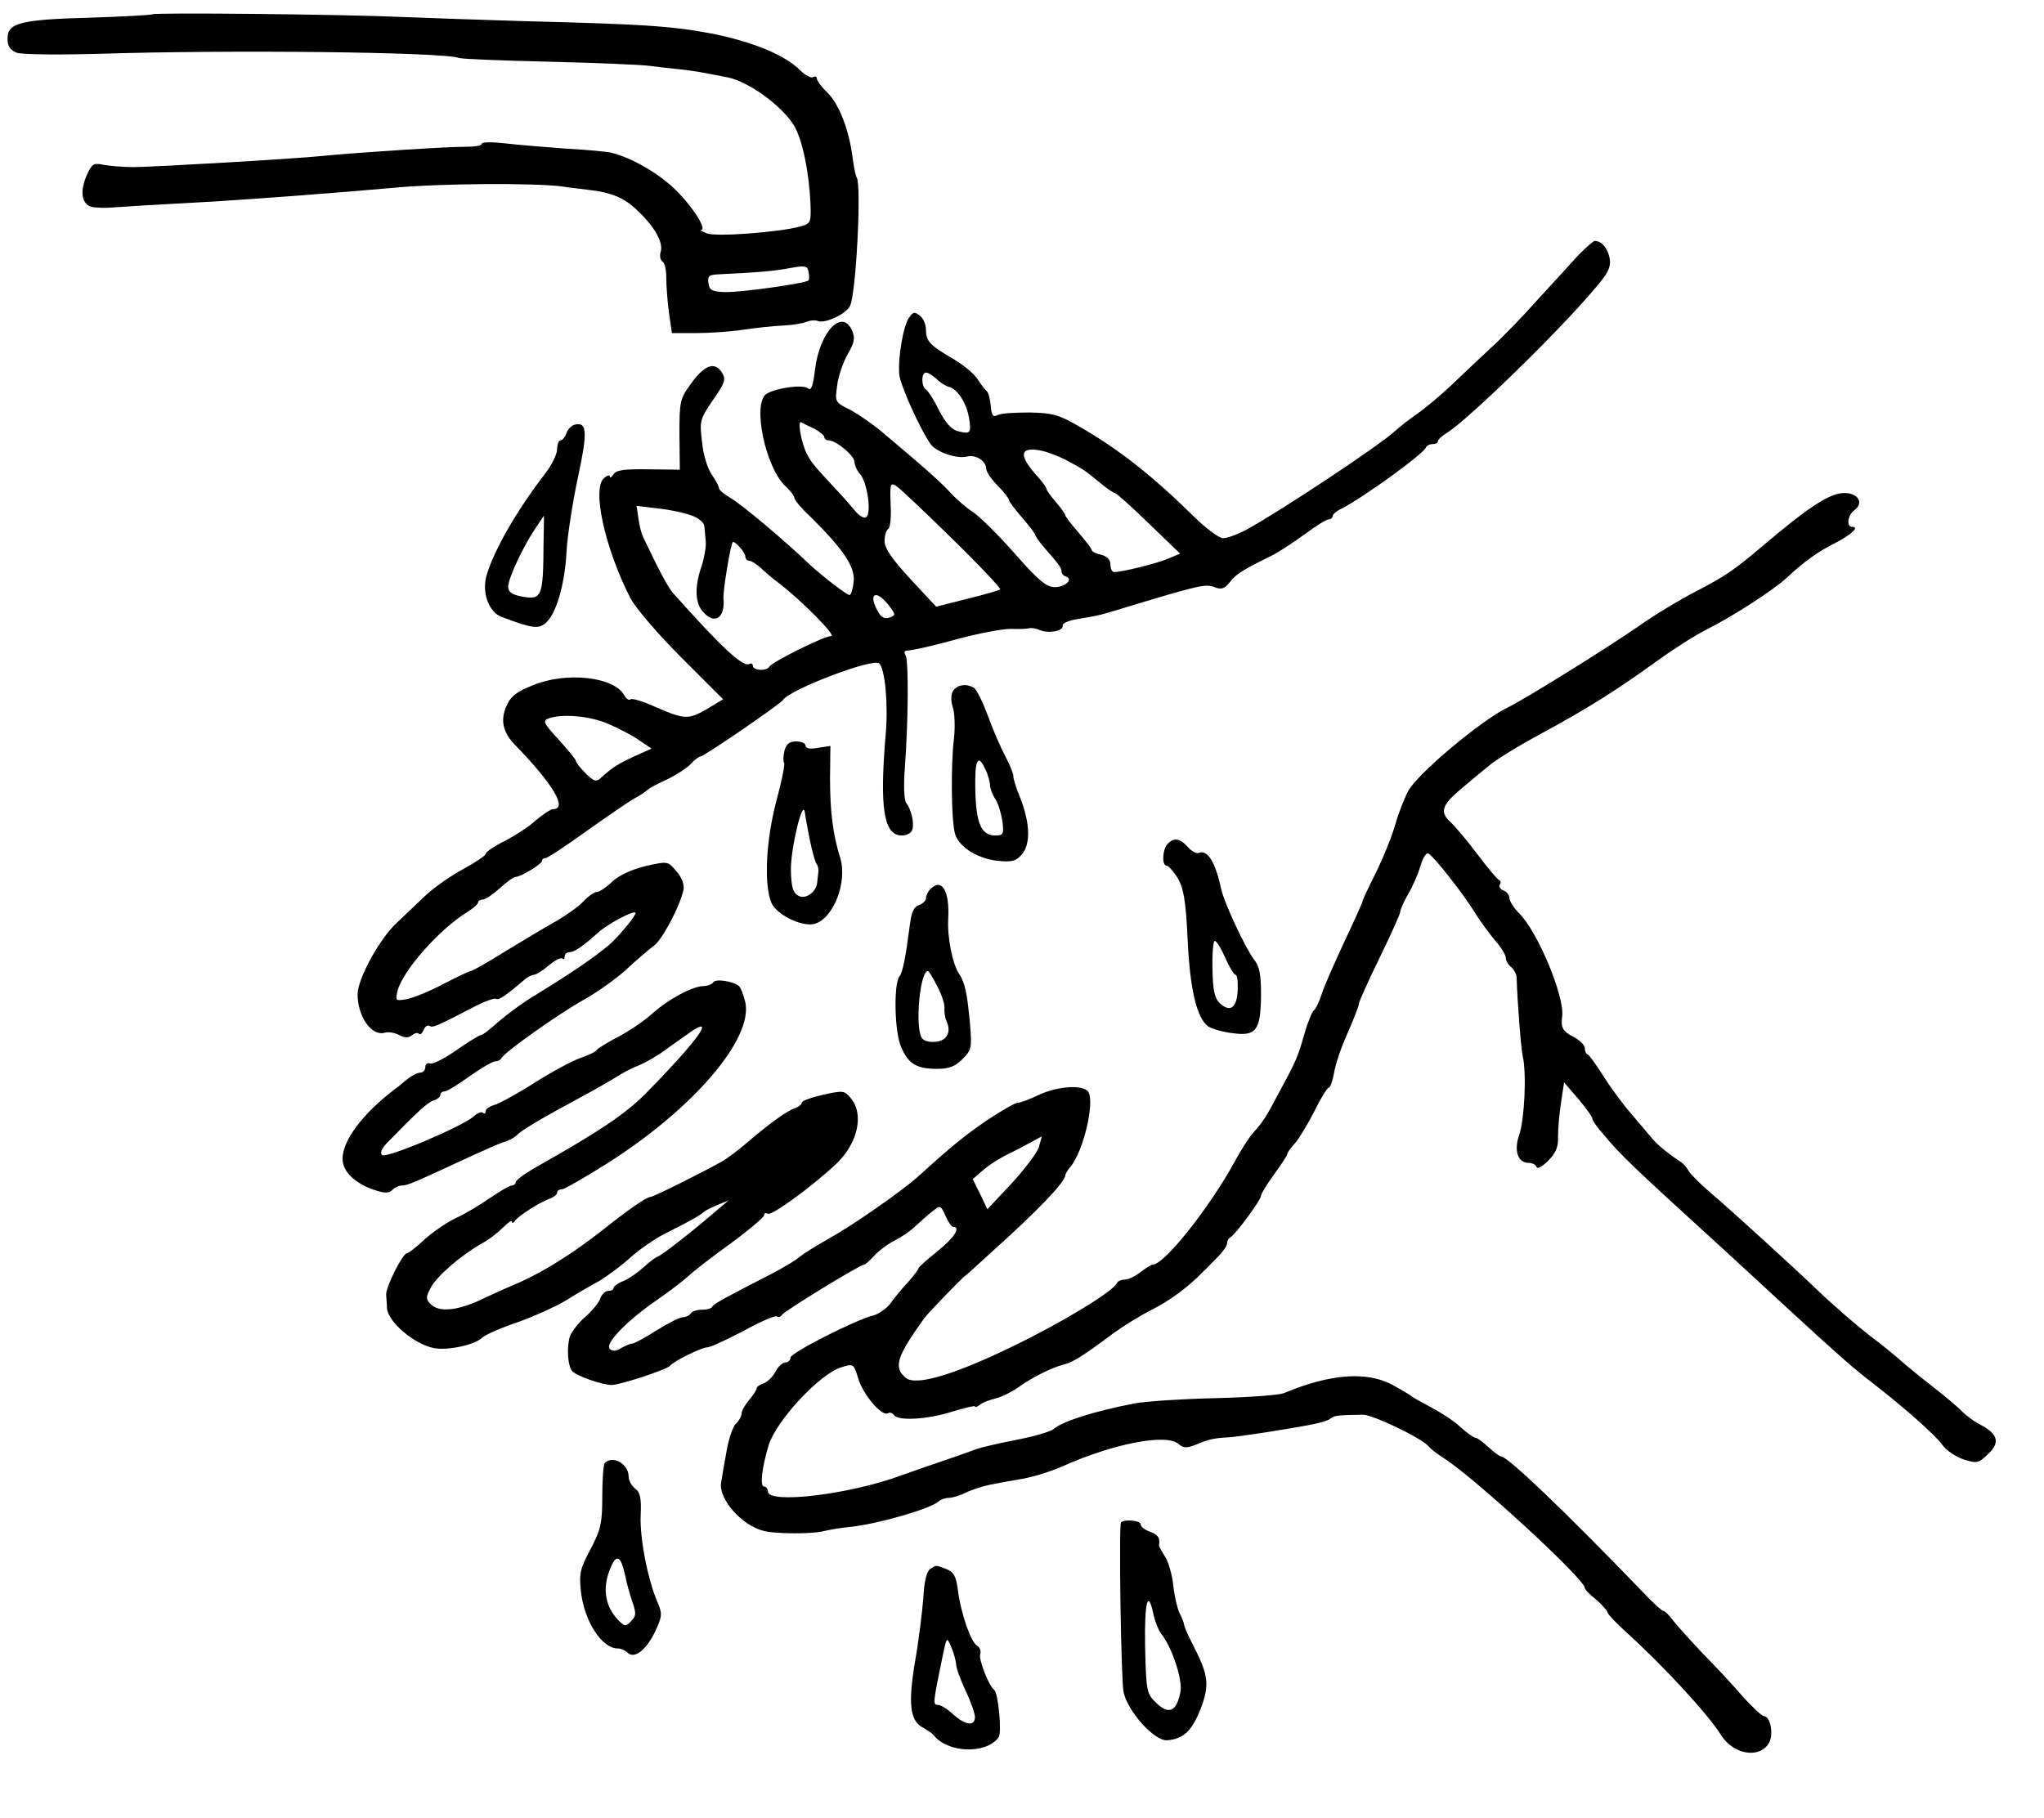 <?xml version="1.0" standalone="no"?>
<!DOCTYPE svg PUBLIC "-//W3C//DTD SVG 20010904//EN"
 "http://www.w3.org/TR/2001/REC-SVG-20010904/DTD/svg10.dtd">
<svg version="1.0" xmlns="http://www.w3.org/2000/svg"
 width="543pt" height="483pt" viewBox="0 0 543 483"
 preserveAspectRatio="xMidYMid meet">
<g transform="translate(0,483) scale(0.1,-0.1)"
fill="#000000" stroke="none">
<path d="M405 4792 c-2 -2 -77 -6 -167 -9 -185 -5 -218 -14 -218 -56 0 -20 7
-30 24 -37 14 -5 108 -6 218 -3 344 11 914 5 958 -11 8 -3 117 -7 241 -10 124
-3 243 -8 265 -11 21 -3 57 -7 79 -9 37 -4 54 -7 130 -22 55 -12 141 -74 174
-127 22 -36 40 -121 44 -206 2 -53 1 -55 -28 -63 -55 -15 -224 -28 -247 -18
-13 5 -20 9 -15 9 16 2 -27 68 -74 112 -44 41 -112 80 -164 93 -11 3 -65 8
-120 11 -55 4 -128 10 -162 14 -35 4 -63 4 -63 -1 0 -5 -19 -8 -42 -8 -38 1
-287 -15 -378 -24 -76 -8 -438 -29 -505 -30 -27 0 -63 3 -80 6 -27 6 -31 3
-46 -31 -19 -46 -10 -80 23 -82 30 -2 19 -2 128 5 52 3 140 8 195 11 125 8
313 22 470 36 126 12 369 13 445 4 25 -4 56 -7 70 -9 64 -7 98 -21 133 -55 47
-44 70 -86 62 -111 -3 -10 -1 -21 5 -25 6 -3 10 -23 10 -43 0 -20 3 -62 7 -92
l8 -55 65 0 c36 0 92 4 125 9 33 5 80 10 105 11 25 1 53 6 63 10 9 4 23 5 30
2 19 -7 74 18 85 40 16 29 31 320 18 341 -3 5 -8 29 -11 53 -9 73 -36 142 -66
172 -16 15 -29 33 -29 38 0 6 -4 7 -10 4 -5 -3 -21 5 -34 18 -41 41 -126 76
-236 98 -107 20 -184 25 -505 33 -99 3 -243 8 -320 11 -152 7 -655 12 -660 7z
m1743 -707 c-7 -8 -186 -33 -223 -31 -33 1 -41 5 -43 24 -3 18 2 22 25 23 104
5 154 9 193 17 40 7 45 6 48 -11 2 -10 2 -20 0 -22z"/>
<path d="M4192 4151 c-20 -22 -68 -75 -107 -117 -38 -43 -94 -101 -124 -128
-30 -28 -78 -73 -107 -101 -29 -27 -69 -61 -90 -75 -20 -14 -47 -35 -60 -47
-43 -39 -301 -210 -392 -260 -24 -13 -52 -23 -63 -23 -11 0 -48 28 -83 63
-108 106 -198 176 -301 235 -52 30 -70 35 -130 36 -38 0 -77 -2 -85 -7 -12 -6
-16 -1 -18 25 -2 18 -6 35 -10 38 -4 3 -15 17 -24 31 -9 15 -38 39 -65 55 -62
36 -73 47 -73 77 0 14 -7 31 -16 38 -14 11 -18 11 -29 -5 -15 -20 -30 -106
-26 -151 2 -28 58 -151 84 -186 16 -21 70 -39 96 -32 23 6 51 -12 51 -33 0 -7
13 -27 30 -44 17 -17 30 -34 30 -38 0 -4 16 -25 35 -47 19 -22 35 -43 35 -46
0 -3 11 -19 25 -35 40 -46 45 -53 45 -63 0 -5 5 -11 12 -13 20 -7 -2 -28 -30
-28 -22 0 -44 18 -107 90 -44 50 -94 99 -111 110 -16 10 -44 34 -60 52 -29 31
-79 75 -183 162 -25 21 -62 46 -84 58 -39 19 -39 20 -33 64 3 25 16 62 28 83
19 33 20 43 11 64 -27 58 -86 -6 -98 -106 -5 -42 -10 -56 -18 -49 -14 11 -83
2 -110 -14 -40 -23 -4 -199 52 -248 11 -11 21 -23 21 -28 0 -6 19 -29 43 -51
87 -86 118 -132 115 -171 -2 -20 -7 -37 -11 -37 -8 0 -72 50 -106 81 -62 60
-181 160 -209 176 -17 10 -32 22 -32 27 0 5 -9 21 -19 36 -11 15 -23 53 -26
87 -7 56 -5 61 29 111 32 46 35 55 24 73 -19 30 -46 21 -82 -29 -30 -41 -31
-47 -31 -136 l1 -93 -84 1 c-64 1 -85 -2 -92 -13 -5 -8 -10 -11 -10 -6 0 5 -7
3 -15 -4 -33 -27 1 -184 69 -318 14 -27 72 -95 136 -159 l111 -111 -43 -26
c-50 -29 -60 -28 -140 7 -31 14 -59 22 -63 19 -4 -4 -11 1 -17 11 -27 49 -154
63 -243 26 -45 -18 -59 -30 -70 -56 -16 -37 -9 -69 22 -101 103 -106 142 -172
102 -172 -6 0 -27 -14 -46 -30 -18 -17 -56 -41 -83 -55 -28 -14 -50 -29 -50
-34 0 -4 -26 -22 -59 -40 -32 -17 -76 -48 -98 -68 -22 -21 -58 -55 -80 -76
-45 -42 -103 -148 -103 -189 0 -59 37 -112 72 -102 10 3 27 0 38 -6 15 -8 25
-8 34 -1 7 6 16 8 19 4 4 -3 9 2 13 11 3 9 10 13 15 10 9 -5 17 -2 117 50 28
15 56 25 60 22 7 -4 24 7 79 54 7 5 17 10 22 10 5 0 23 11 39 25 16 13 32 22
36 18 3 -3 6 -1 6 5 0 7 6 12 13 12 13 0 36 16 77 53 25 22 92 58 98 52 5 -4
-43 -62 -69 -85 -43 -36 -99 -74 -195 -133 -34 -20 -78 -53 -100 -72 -21 -19
-41 -35 -46 -35 -4 0 -33 -18 -65 -40 -31 -22 -63 -38 -70 -36 -7 3 -13 -1
-13 -9 0 -8 -6 -15 -13 -15 -8 0 -25 -9 -38 -20 -13 -11 -28 -23 -34 -27 -83
-64 -135 -134 -135 -182 0 -33 31 -64 82 -82 30 -10 41 -10 50 -1 7 7 18 12
26 12 14 0 33 8 177 75 39 18 80 36 92 40 13 3 29 12 35 18 15 15 66 45 168
100 41 22 86 48 100 57 14 9 40 23 59 30 19 8 53 28 75 45 23 16 53 38 68 48
59 37 1 -39 -127 -169 -55 -55 -124 -101 -287 -193 -32 -18 -58 -37 -58 -42 0
-5 -5 -9 -10 -9 -6 0 -32 -15 -58 -33 -26 -18 -67 -43 -92 -54 -25 -12 -62
-38 -83 -57 -21 -20 -42 -36 -46 -36 -11 0 -57 -91 -55 -110 0 -8 2 -24 2 -36
3 -37 73 -96 125 -106 35 -7 107 8 127 27 8 8 51 27 96 42 44 16 102 42 128
58 27 17 67 40 89 52 21 13 58 40 81 61 23 21 66 51 96 66 59 29 92 48 100 56
3 3 19 11 35 18 l30 12 -32 -27 c-60 -52 -144 -118 -156 -122 -6 -2 -23 -15
-37 -28 -14 -13 -37 -29 -52 -36 -16 -6 -28 -15 -28 -19 0 -5 -6 -8 -14 -8 -8
0 -17 -9 -21 -19 -3 -11 -21 -33 -39 -49 -19 -16 -37 -40 -42 -53 -9 -29 -6
-80 7 -93 11 -12 79 -36 104 -36 22 0 147 41 155 51 9 12 84 49 99 49 8 0 51
20 97 44 45 25 85 42 88 38 4 -3 10 -1 14 5 7 10 207 133 218 133 3 0 15 11
27 24 12 13 36 31 54 40 18 9 43 26 56 39 13 12 33 30 45 39 20 16 21 16 34
-13 7 -16 16 -29 20 -29 22 0 2 -30 -42 -65 -27 -22 -50 -42 -50 -45 0 -3 -12
-19 -27 -36 -16 -17 -37 -42 -47 -57 -11 -14 -31 -28 -45 -32 -47 -11 -221
-100 -221 -112 0 -7 -6 -13 -13 -13 -8 0 -20 -11 -27 -25 -7 -13 -21 -27 -32
-31 -10 -3 -18 -9 -18 -13 0 -4 -9 -18 -20 -31 -11 -13 -20 -29 -20 -36 0 -7
-7 -20 -16 -28 -8 -9 -19 -42 -24 -73 -6 -32 -12 -68 -14 -81 -9 -43 54 -116
114 -130 32 -8 126 -8 155 -1 17 4 50 10 75 12 73 8 213 48 234 68 6 5 17 9
26 9 10 0 30 6 46 14 16 8 45 17 64 21 19 4 59 11 88 16 28 5 76 20 105 33
134 60 276 88 308 59 13 -11 22 -11 45 -2 35 15 50 18 89 20 29 2 154 21 225
35 19 4 40 10 45 15 10 8 19 9 86 10 26 0 156 -62 174 -84 6 -7 24 -21 40 -31
82 -52 375 -322 375 -345 0 -4 13 -18 30 -31 16 -14 29 -29 30 -33 0 -5 21
-27 46 -50 102 -92 220 -220 256 -277 33 -53 104 -64 128 -20 12 23 3 70 -14
70 -6 1 -31 24 -56 52 -25 29 -72 80 -106 114 -33 35 -69 75 -80 89 -10 14
-22 25 -26 25 -3 0 -27 21 -52 48 -209 217 -361 362 -378 362 -4 0 -19 11 -34
25 -15 14 -30 25 -35 25 -4 0 -21 12 -38 27 -16 16 -52 39 -78 53 -26 14 -50
27 -53 30 -3 3 -25 16 -50 30 -69 37 -166 30 -290 -22 -14 -5 -95 -11 -181
-13 -86 -2 -182 -8 -215 -14 -108 -21 -190 -47 -215 -68 -8 -7 -53 -20 -100
-29 -46 -9 -93 -20 -104 -24 -11 -4 -49 -18 -85 -30 -36 -12 -87 -30 -115 -40
-137 -51 -355 -77 -355 -43 0 7 -5 13 -10 13 -12 0 -6 50 12 110 20 65 136
190 193 207 32 10 33 10 45 -30 13 -43 63 -102 79 -92 5 3 12 1 16 -5 10 -16
88 -12 154 9 34 10 61 17 61 14 0 -3 6 -1 13 4 6 6 25 13 41 17 17 4 43 17 60
29 39 28 90 53 121 61 25 6 52 23 135 85 25 18 70 46 100 61 48 24 100 63 135
100 6 5 22 22 38 38 15 15 27 32 27 39 0 6 4 13 8 15 12 5 82 99 82 111 0 5
16 31 35 57 19 26 35 51 35 54 0 4 9 16 20 28 10 11 33 49 51 84 17 35 35 64
39 64 4 0 10 18 14 39 3 21 19 69 36 106 16 37 30 72 30 78 0 5 25 61 55 122
30 62 55 117 55 123 0 6 10 27 21 47 12 19 26 53 33 75 6 22 16 36 21 32 18
-12 91 -106 120 -152 15 -25 41 -60 56 -78 16 -18 29 -39 29 -46 0 -8 6 -19
14 -25 8 -7 15 -20 15 -29 2 -63 11 -182 16 -207 11 -47 5 -168 -9 -210 -15
-43 -4 -75 26 -75 9 0 18 -5 20 -11 2 -6 16 2 31 17 20 20 27 36 26 63 0 20 3
61 8 91 l8 54 38 -44 c20 -24 37 -47 37 -52 0 -4 12 -23 28 -40 48 -58 72 -81
332 -318 51 -47 131 -121 179 -165 111 -102 157 -143 206 -180 86 -67 165
-137 184 -163 11 -16 37 -33 58 -40 35 -11 39 -10 65 15 32 30 26 53 -22 78
-16 8 -37 24 -47 34 -10 11 -47 42 -83 70 -36 28 -76 61 -90 74 -14 12 -43 36
-65 52 -44 34 -104 86 -150 130 -57 55 -229 212 -280 255 -27 23 -54 50 -59
59 -5 9 -14 19 -20 23 -32 21 -62 45 -77 63 -9 11 -34 40 -55 65 -22 25 -55
70 -74 100 -19 30 -38 57 -42 58 -5 2 -8 10 -8 18 0 7 -13 20 -30 29 -29 15
-34 25 -30 54 7 52 -64 224 -114 274 -14 14 -26 33 -26 40 0 8 -7 18 -16 21
-8 3 -13 10 -10 15 4 5 3 11 -2 13 -4 1 -30 32 -57 68 -27 36 -60 75 -73 87
-28 26 -21 45 32 89 19 16 51 43 71 59 20 17 82 55 138 85 124 67 203 117 308
193 44 32 104 70 132 84 70 35 177 104 215 139 47 44 83 69 129 92 42 22 63
42 44 42 -17 0 -13 31 6 45 25 19 9 45 -27 45 -39 0 -93 -35 -225 -147 -70
-59 -94 -75 -167 -113 -43 -22 -113 -64 -155 -94 -90 -62 -304 -195 -348 -216
-69 -33 -241 -177 -264 -222 -10 -18 -26 -59 -35 -91 -9 -31 -32 -88 -51 -126
-19 -38 -35 -72 -35 -75 0 -3 -22 -52 -49 -109 -26 -56 -54 -119 -60 -139 -7
-21 -16 -40 -21 -43 -4 -3 -16 -31 -25 -63 -17 -60 -22 -72 -71 -162 -30 -57
-38 -70 -65 -100 -9 -10 -31 -43 -48 -75 -68 -124 -187 -274 -218 -275 -4 0
-19 -9 -33 -20 -14 -11 -32 -20 -42 -20 -9 0 -18 -4 -20 -8 -8 -22 -146 -106
-281 -171 -155 -75 -254 -104 -281 -82 -33 28 -24 56 49 158 9 13 106 113 109
113 1 0 32 28 70 63 123 110 196 187 196 204 0 3 6 14 13 22 35 40 66 173 48
200 -13 20 -83 15 -133 -9 -23 -11 -47 -20 -54 -20 -7 0 -43 -21 -81 -46 -61
-42 -90 -65 -185 -151 -45 -40 -176 -131 -236 -164 -32 -18 -66 -39 -77 -48
-11 -10 -44 -29 -72 -44 -125 -64 -158 -82 -161 -89 -2 -5 -14 -8 -27 -8 -13
0 -27 -4 -30 -10 -3 -5 -13 -10 -21 -10 -8 0 -40 -16 -70 -35 -30 -19 -59 -35
-64 -35 -6 0 -19 -6 -30 -12 -13 -9 -23 -9 -30 -2 -14 14 46 75 124 129 32 22
69 50 83 63 14 13 65 53 114 88 49 36 89 70 89 75 0 6 4 7 10 4 10 -6 120 74
183 134 55 53 73 129 38 172 -18 22 -20 22 -75 10 -31 -7 -56 -16 -56 -21 0
-5 -9 -11 -19 -15 -20 -6 -72 -44 -131 -95 -20 -17 -47 -37 -60 -45 -59 -33
-184 -95 -191 -95 -11 0 -61 -35 -129 -89 -75 -59 -152 -108 -219 -138 -31
-13 -80 -35 -109 -49 -60 -27 -107 -31 -128 -9 -13 13 -13 18 0 43 16 31 81
87 136 118 19 10 44 30 57 43 13 13 23 20 23 15 0 -5 4 -4 8 2 8 13 68 51 95
60 9 4 17 10 17 15 0 5 6 9 13 9 6 0 62 32 122 70 228 145 386 330 365 427 -5
20 -12 39 -17 43 -15 13 -62 20 -68 10 -3 -5 -15 -10 -26 -10 -28 0 -94 -35
-137 -74 -20 -18 -61 -46 -90 -61 -29 -15 -54 -31 -57 -35 -3 -5 -22 -14 -43
-21 -20 -7 -75 -36 -122 -66 -47 -30 -95 -56 -107 -59 -13 -4 -23 -11 -23 -17
0 -6 -3 -7 -7 -4 -3 4 -14 0 -24 -9 -30 -27 -233 -113 -244 -103 -6 6 -1 17
13 32 81 83 108 108 124 113 10 3 18 10 18 15 0 5 5 9 11 9 6 0 36 18 66 40
31 22 62 40 69 40 7 0 14 4 16 8 5 14 150 117 218 155 36 20 88 57 115 82 28
26 60 53 72 62 22 15 71 108 79 150 2 13 -5 32 -19 48 -23 27 -23 27 -81 14
-37 -9 -70 -24 -89 -41 -16 -16 -35 -28 -41 -28 -7 0 -23 -11 -36 -25 -13 -14
-47 -38 -75 -54 -27 -15 -87 -51 -133 -79 -46 -29 -87 -52 -91 -52 -4 0 -37
-16 -74 -35 -36 -19 -80 -37 -97 -40 -29 -5 -30 -4 -24 22 14 54 111 164 186
210 16 10 28 21 28 25 0 4 6 8 13 8 7 0 27 14 45 30 18 17 37 30 42 30 13 0
70 34 70 43 0 4 4 7 9 7 6 0 55 33 111 73 55 39 113 79 128 87 15 8 29 18 32
21 3 4 26 16 52 28 25 12 54 31 64 42 9 10 21 19 25 19 9 0 212 139 219 150
18 28 241 113 256 97 15 -15 24 -108 17 -187 -17 -199 -5 -270 43 -270 12 0
24 6 27 14 7 17 -2 56 -16 73 -5 8 -7 47 -3 95 9 123 10 283 2 296 -4 7 -4 12
1 13 24 2 67 12 148 34 50 13 108 24 130 24 22 -1 45 0 50 2 6 1 18 -1 27 -5
23 -10 63 -3 61 11 -2 7 17 15 45 19 57 10 43 6 132 33 185 56 203 60 226 51
18 -7 27 -5 41 13 17 22 33 32 116 73 17 9 55 34 84 55 29 22 57 39 63 39 5 0
10 4 10 8 0 5 10 14 23 20 59 30 219 146 225 163 2 5 10 9 18 9 8 0 14 3 14 8
0 4 11 14 24 22 54 33 294 266 390 380 40 46 46 60 42 85 -6 27 -21 44 -39 45
-4 0 -24 -18 -45 -39z m-1704 -328 c10 -10 25 -19 33 -21 22 -5 46 -42 53 -81
7 -42 4 -45 -28 -37 -18 4 -34 22 -51 55 -13 27 -29 52 -35 56 -13 8 -13 45 0
45 6 0 18 -8 28 -17z m-325 -132 c15 -8 27 -18 27 -23 0 -4 5 -8 11 -8 20 0
69 -41 69 -57 0 -9 7 -24 15 -33 19 -21 31 -105 16 -114 -6 -4 -18 3 -28 15
-10 12 -35 41 -56 63 -55 59 -63 69 -74 91 -14 27 -25 88 -15 83 4 -2 19 -10
35 -17z m672 -85 c43 -23 45 -24 90 -61 17 -14 33 -25 37 -25 3 0 44 -36 90
-81 l83 -80 -31 -13 c-29 -13 -123 -36 -144 -36 -6 0 -10 9 -10 20 0 13 -9 22
-25 26 -14 3 -25 9 -25 13 0 3 -16 24 -35 46 -19 22 -35 43 -35 46 0 3 -11 19
-25 35 -14 16 -25 32 -25 35 0 4 -13 22 -30 40 -44 51 -40 72 14 62 17 -3 49
-15 71 -27z m-307 -206 c74 -72 132 -134 129 -136 -2 -2 -41 -14 -87 -25 l-83
-21 -68 73 c-49 53 -69 82 -69 101 0 15 4 29 10 33 5 3 8 32 6 65 -2 52 -1 58
13 50 9 -5 76 -68 149 -140z m-690 60 c17 -6 33 -19 33 -28 1 -10 3 -28 4 -42
1 -13 -4 -42 -11 -64 -19 -53 -18 -99 4 -122 30 -35 59 -16 54 36 -2 20 20
150 25 150 9 0 33 -29 33 -39 0 -6 5 -11 10 -11 6 0 18 -8 29 -17 10 -10 31
-28 47 -40 62 -47 157 -143 142 -143 -19 0 -155 -68 -164 -81 -7 -13 -44 -11
-44 2 0 5 -4 8 -9 5 -16 -10 -71 40 -202 187 -9 9 -28 43 -44 75 -15 31 -32
65 -36 74 -5 10 -11 33 -13 51 l-5 33 57 -7 c31 -3 72 -12 90 -19z m522 -237
c20 -26 20 -28 3 -34 -12 -4 -22 0 -30 15 -28 48 -7 62 27 19z m-745 -316 c28
-12 65 -31 83 -44 l33 -22 -47 -21 c-44 -21 -56 -28 -89 -58 -11 -10 -18 -8
-39 13 -14 14 -26 29 -26 33 0 4 -21 29 -46 57 -40 43 -43 50 -27 56 36 13
109 7 158 -14z m1144 -1127 c-6 -16 -39 -59 -73 -96 l-63 -67 -19 40 -20 40
22 19 c22 19 43 33 79 51 11 5 34 17 50 26 17 9 31 17 32 17 1 0 -3 -13 -8
-30z"/>
<path d="M1528 3702 c-9 -2 -20 -12 -23 -23 -4 -10 -11 -19 -16 -19 -5 0 -9
-11 -9 -24 0 -12 -14 -41 -30 -62 -78 -101 -139 -208 -158 -275 -12 -45 7 -95
40 -108 82 -31 99 -33 118 -16 28 25 50 101 55 188 2 42 16 131 30 197 26 121
25 149 -7 142z m-84 -315 c-1 -143 -4 -152 -58 -142 -26 5 -36 12 -36 26 0 22
40 108 73 156 12 18 22 33 22 33 0 0 0 -33 -1 -73z"/>
<path d="M2531 2993 c-5 -11 -5 -26 0 -42 5 -13 7 -52 3 -85 -8 -68 -7 -207 2
-247 7 -36 56 -69 112 -76 39 -4 50 -2 66 16 24 27 23 82 -3 149 -12 29 -20
56 -19 60 1 4 -8 27 -21 52 -13 24 -34 73 -47 109 -13 35 -29 68 -36 73 -21
13 -46 9 -57 -9z m87 -208 c7 -14 12 -33 12 -41 0 -8 6 -25 14 -37 8 -12 16
-39 19 -59 4 -34 3 -38 -19 -38 -37 0 -51 32 -53 120 -2 82 7 100 27 55z"/>
<path d="M2084 2836 c-3 -14 -4 -28 -1 -33 3 -4 -7 -51 -21 -103 -27 -103 -33
-219 -13 -268 13 -32 80 -65 114 -57 51 13 89 112 69 176 -19 60 -27 122 -27
211 l1 86 -33 -5 c-21 -4 -33 -2 -33 6 0 6 -11 11 -25 11 -18 0 -26 -7 -31
-24z m67 -236 c6 -30 14 -59 18 -65 4 -5 6 -16 5 -22 -1 -7 -2 -19 -3 -27 -2
-26 -31 -47 -50 -36 -14 7 -19 23 -20 67 -1 55 31 192 37 155 1 -9 7 -42 13
-72z"/>
<path d="M3102 2588 c-14 -14 -16 -58 -3 -58 5 0 18 -15 29 -32 16 -27 22 -58
27 -163 6 -133 24 -209 54 -232 9 -6 38 -15 64 -18 64 -9 76 6 77 101 0 55 -4
77 -19 95 -22 29 -79 150 -87 187 -15 71 -36 105 -59 96 -6 -3 -20 4 -30 16
-21 23 -36 25 -53 8z m153 -303 c11 -25 23 -45 27 -45 5 0 7 -18 6 -41 -2 -47
-20 -60 -47 -35 -14 13 -19 33 -20 91 -1 41 2 75 6 75 5 0 17 -20 28 -45z"/>
<path d="M2472 2468 c-7 -7 -12 -18 -12 -24 0 -7 -8 -15 -19 -19 -13 -4 -20
-19 -24 -53 -11 -85 -19 -127 -28 -137 -15 -20 -13 -148 5 -187 19 -45 41 -58
96 -58 31 0 47 6 67 26 24 24 25 30 20 92 -8 86 -13 110 -30 136 -17 26 -31
98 -28 145 4 74 -17 109 -47 79z m18 -259 c12 -22 20 -48 19 -57 -1 -9 1 -25
5 -34 14 -30 2 -53 -28 -56 -16 -2 -32 2 -37 10 -19 29 -5 178 16 178 2 0 14
-18 25 -41z"/>
<path d="M1607 943 c-4 -3 -7 -43 -7 -88 0 -73 -4 -89 -31 -141 -27 -50 -31
-65 -26 -110 8 -80 55 -153 97 -154 9 0 21 -5 27 -11 18 -18 49 6 73 55 19 41
20 48 7 78 -26 60 -48 172 -45 232 2 45 -1 61 -15 71 -9 7 -17 21 -17 32 0 33
-42 57 -63 36z m49 -280 c4 -16 8 -32 9 -38 1 -5 7 -27 14 -49 12 -33 11 -40
-3 -54 -14 -15 -17 -14 -36 6 -33 36 -40 83 -19 134 14 35 25 36 35 1z"/>
<path d="M2978 785 c-6 -6 0 -423 7 -452 12 -52 82 -129 115 -127 43 3 66 24
89 82 25 66 22 90 -21 174 -11 21 -21 43 -22 50 -1 7 -7 22 -13 33 -5 11 -13
43 -16 72 -3 29 -13 63 -22 77 -9 14 -16 27 -16 30 3 20 -2 28 -24 36 -14 5
-25 14 -25 20 0 10 -42 14 -52 5z m87 -248 c4 -17 13 -39 19 -47 29 -35 58
-123 52 -155 -10 -52 -30 -62 -63 -31 -27 26 -28 29 -31 152 -2 121 8 155 23
81z"/>
<path d="M2471 661 c-9 -6 -16 -33 -18 -76 -3 -37 -12 -113 -22 -169 -19 -113
-14 -159 22 -177 12 -7 24 -15 27 -19 37 -48 140 -52 173 -6 9 12 -1 118 -12
126 -14 10 -42 82 -37 95 3 8 -1 18 -8 22 -17 10 -43 85 -51 146 -5 39 -11 50
-31 58 -30 11 -26 11 -43 0z m69 -253 c0 -9 11 -40 25 -70 14 -29 25 -61 25
-70 0 -26 -26 -22 -58 7 -15 14 -33 25 -40 25 -14 0 -14 3 11 124 12 58 12 58
24 30 7 -16 12 -36 13 -46z"/>
</g>
</svg>
